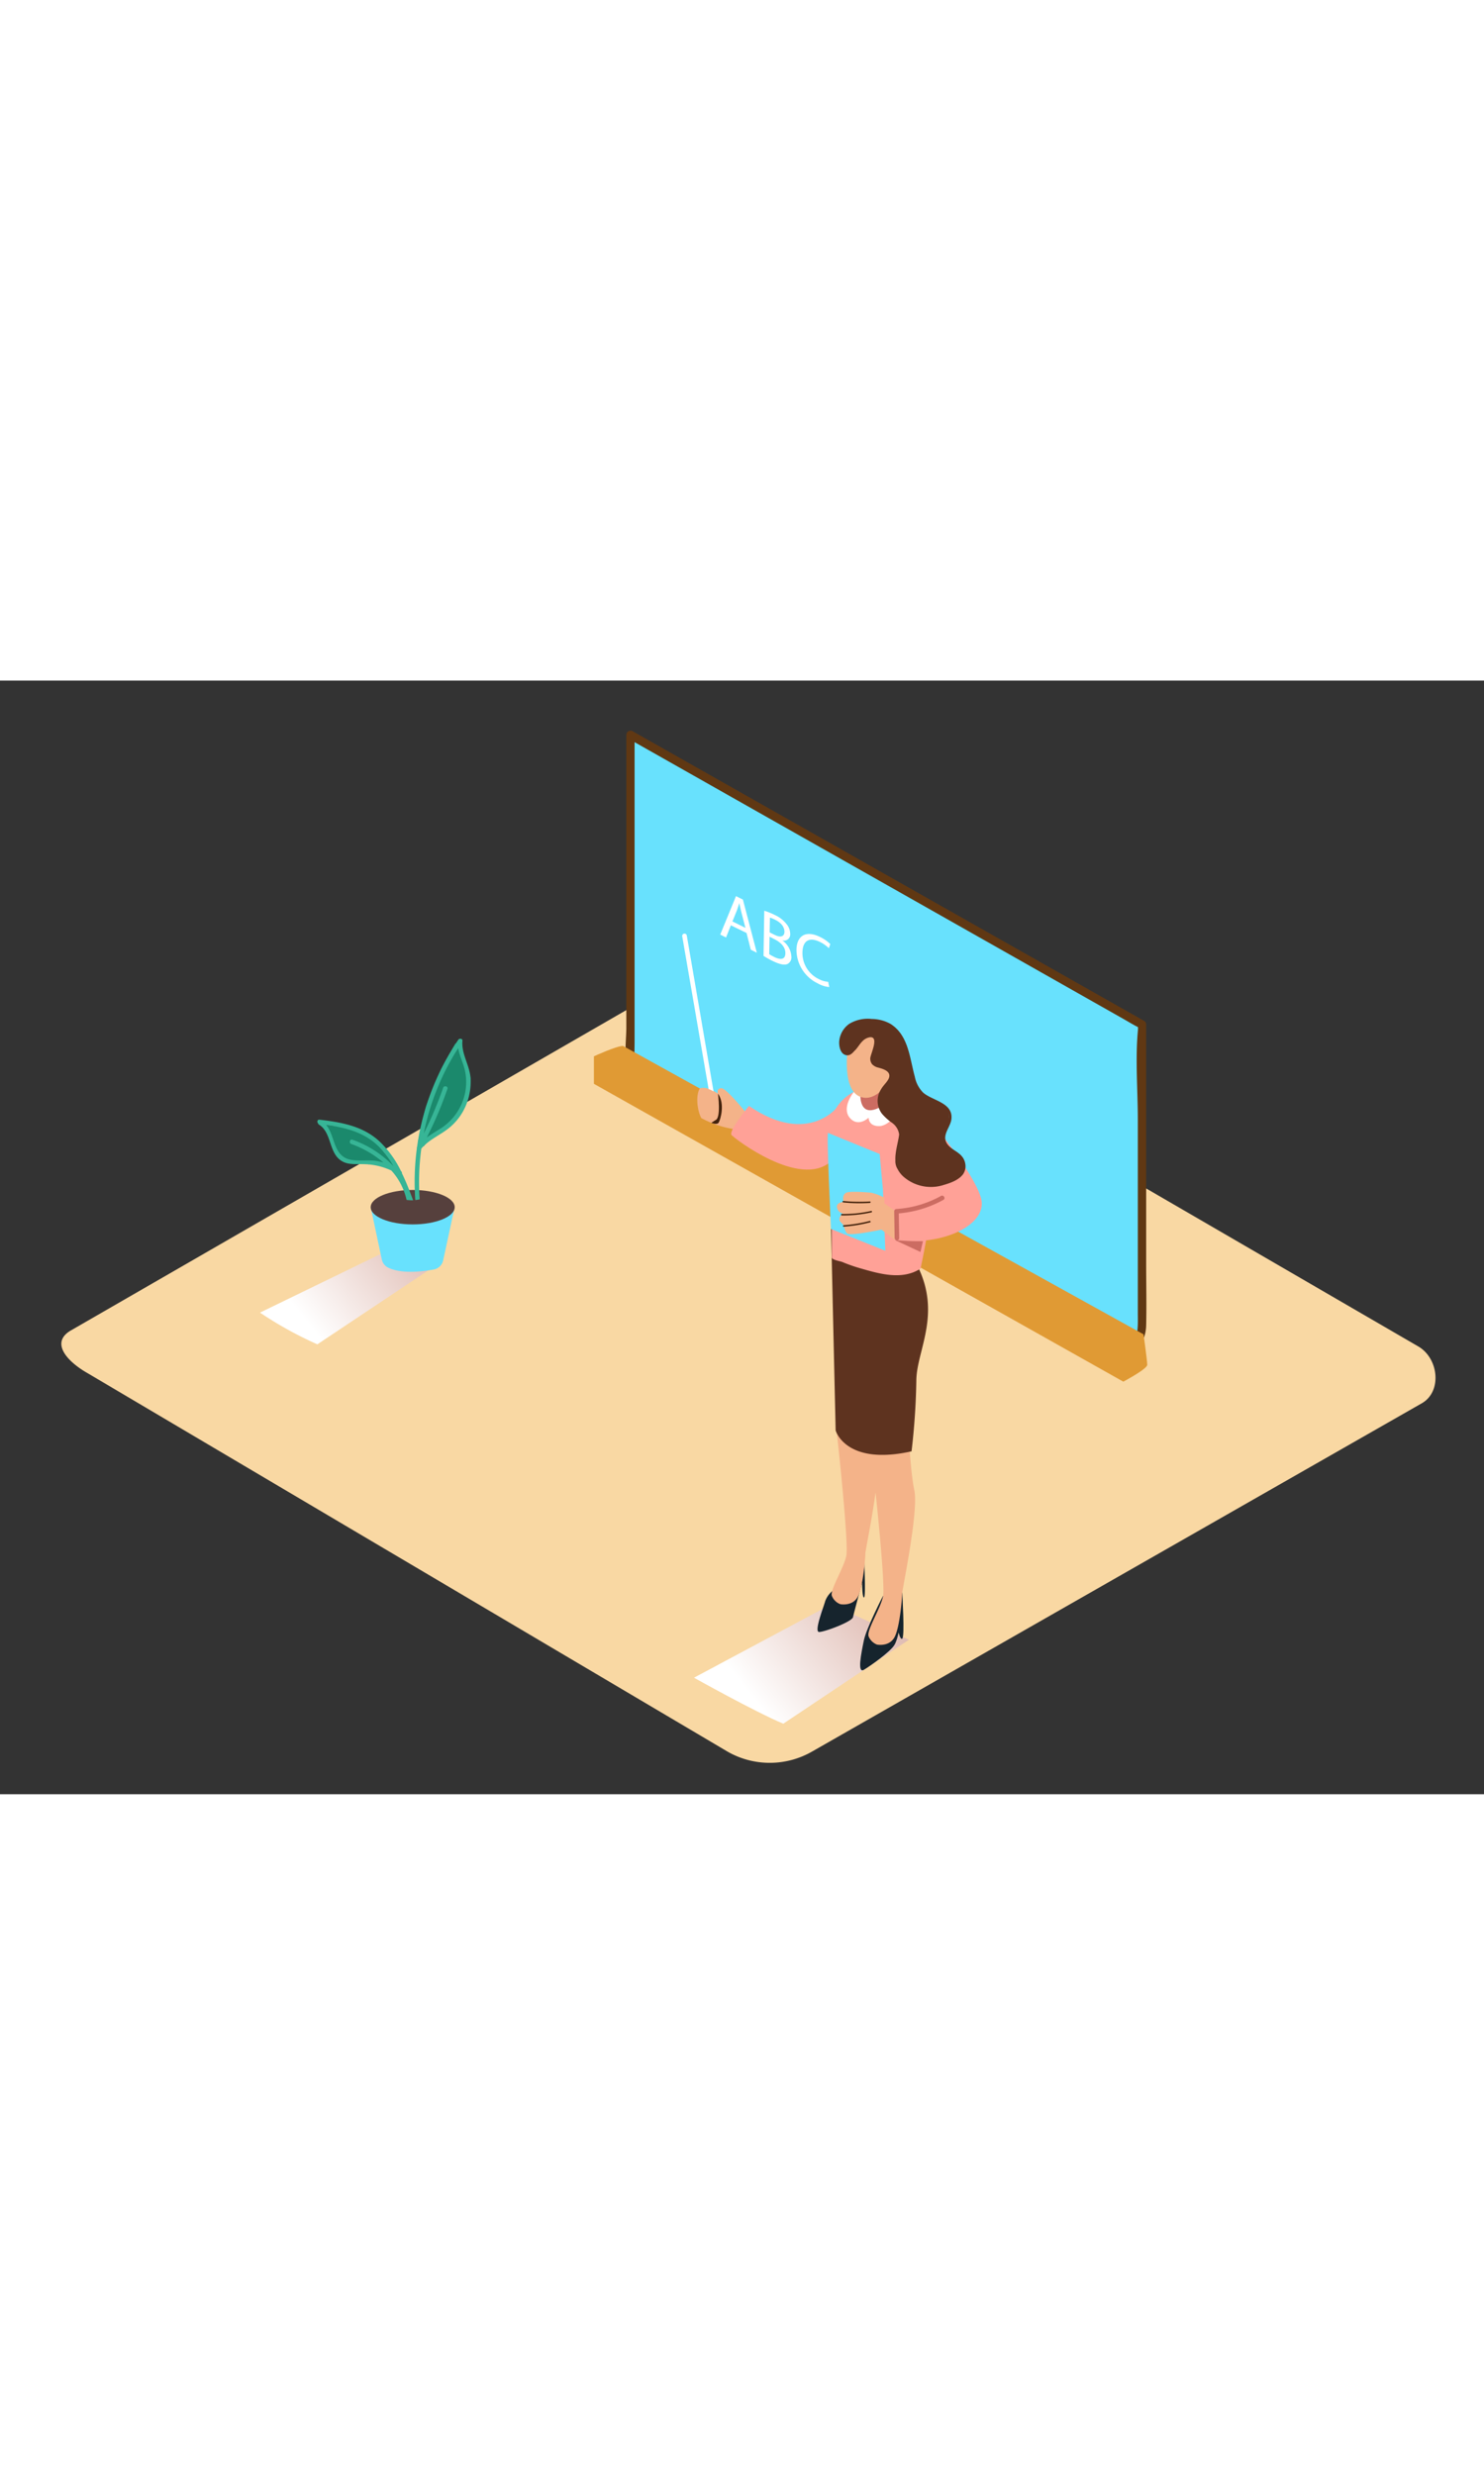 <svg xmlns="http://www.w3.org/2000/svg" xmlns:xlink="http://www.w3.org/1999/xlink" viewBox="0 0 400 300" data-imageid="teacher-isometric" imageName="Teacher" class="illustrations_image" style="width: 180px;"><rect x="0" y="0" width="400" height="300" fill="#333333" stroke="none"/><defs><linearGradient id="linear-gradient" x1="247.66" y1="237.76" x2="203.02" y2="274.11" gradientUnits="userSpaceOnUse"><stop offset="0" stop-color="#d4a397"/><stop offset="1" stop-color="#fff"/></linearGradient><linearGradient id="linear-gradient-2" x1="123.78" y1="139.62" x2="82.82" y2="172.96" xlink:href="#linear-gradient"/></defs><title>PP</title><g style="isolation:isolate"><g id="Layer_2" data-name="Layer 2"><path d="M196.24,288.6,23.74,186.65c-5.49-3.08-10.2-8.15-4.85-11.46L192,75.41c2.6-1.61,6.54-2.66,9.18-1.13L382.28,179.37c5.49,3.19,6.48,12.1,1,15.29L219,288.44A22.94,22.94,0,0,1,196.24,288.6Z" fill="#f9d8a3"/><path d="M224,248.87l-36.94,19.74s16.35,9.15,24.07,12.39L245,258.38" fill="url(#linear-gradient)" style="mix-blend-mode:multiply"/><path d="M307.81,92.67l-137.89-78v87.93a6.58,6.58,0,0,0,3.34,5.73L298,178.88a6.58,6.58,0,0,0,9.82-5.73Z" fill="#68e1fd" class="target-color"/><path d="M300.23,178.85l-87.71-49.64c-12.57-7.11-26-13.54-38.06-21.54-4-2.66-3.41-6.22-3.41-10.38V14.64l-1.69,1L258,65.79l44.79,25.35c1.31.74,2.61,1.55,4,2.24.85.44.06.26-.1-.65a7.5,7.5,0,0,1,0,1.77c-.69,7.79,0,16,0,23.78v52.09c0,3.65.65,11.55-6.45,8.48-1.32-.57-2.46,1.37-1.14,1.94,5.71,2.46,9.71-1.54,9.84-7.1s0-11.12,0-16.67V92.67a1.13,1.13,0,0,0-.56-1l-121-68.48-16.87-9.55a1.14,1.14,0,0,0-1.69,1V93.43c0,4.66-1.36,11.8,2.75,15.08,2.65,2.12,6.1,3.56,9,5.23l22.16,12.54,58.7,33.22,37.65,21.3A1.13,1.13,0,0,0,300.23,178.85Z" fill="#603813"/><path d="M167.94,98.43c-1.64-.07-7.86,2.79-7.86,2.79v7.41l142.7,80.23s6.45-3.41,6.45-4.53-1-8.22-1-8.22Z" fill="#e09a34"/><path d="M103.38,154.09l-33.3,16.17a102,102,0,0,0,15.46,8.55l33.93-22.62" fill="url(#linear-gradient-2)" style="mix-blend-mode:multiply"/><path d="M124.18,97.69a2.93,2.93,0,0,0-1.49.12c-1.27,2.29-2.57,4.57-3.8,6.88l-2.31,5.62c-.57,1.39-1.16,2.77-1.69,4.17-.94,3.3-1.59,6.68-2.27,10a2.92,2.92,0,0,0,1.57,1c1.29-1.73,3.17-2.63,5-3.92a19.51,19.51,0,0,0,5.82-7.39,22.24,22.24,0,0,0,1.36-3.42c.2-1.22.37-2.44.5-3.68A73.76,73.76,0,0,1,124.18,97.69Z" fill="#1b896c"/><path d="M100.21,123.31a.88.88,0,0,1-.2-.29c-1.43-.71-2.87-1.4-4.34-2-.45-.34-.91-.65-1.38-1a.79.79,0,0,1-.63.26,37.5,37.5,0,0,1-6.35-.71,2.57,2.57,0,0,0-.22.56,16.51,16.51,0,0,1,3.71,7.73c.4.46.84,1,1.31,1.45,2.1.83,5,.65,7.37,1a4.07,4.07,0,0,0,.27-.76l.1,0a18.79,18.79,0,0,1,2.35,1.05,9.48,9.48,0,0,1,4.35,1.8,3,3,0,0,0,.95-.59C105,129,102.88,125.95,100.21,123.31Z" fill="#1b896c"/><path d="M99.92,141.86l3,14.1a3.17,3.17,0,0,0,1.7,2.18c1.76.86,5.38,1.76,12.28.51a3.19,3.19,0,0,0,2.55-2.46l3.1-14.34" fill="#68e1fd" class="target-color"/><ellipse cx="111.24" cy="141.86" rx="11.32" ry="4.64" fill="#56403d"/><path d="M126.82,106.95c-.27-3.41-2.51-6.46-2.17-9.9.06-.64-.81-.74-1.11-.3a68.05,68.05,0,0,0-11.12,28.85.61.61,0,0,0-.06.42,68,68,0,0,0-.42,13.92,8.65,8.65,0,0,0,1.18-.19,67.17,67.17,0,0,1,.44-13.66c2-2.39,4.86-3.52,7.29-5.42a15.52,15.52,0,0,0,4.68-6.1A16.14,16.14,0,0,0,126.82,106.95Zm-2.41,7.14a15.09,15.09,0,0,1-6.09,6.85c-1.13.71-2.24,1.38-3.28,2.14A103.16,103.16,0,0,0,120.6,110c.25-.73-.9-1-1.15-.32A101.07,101.07,0,0,1,114.22,122,67,67,0,0,1,123.51,99c.29,1.94,1.21,3.68,1.72,5.66A14.69,14.69,0,0,1,124.41,114.09Z" fill="#37b596"/><path d="M111.34,140c-.9-2.44-1.84-4.9-3-7.26a.61.61,0,0,0-.25-.58l0,0a27.75,27.75,0,0,0-5.57-7.8C98,120,92.07,119,86.11,118.29c-.6-.07-.72.66-.37,1a.56.56,0,0,0,.26.35c3.55,2.2,2.51,7.81,6.27,9.88,1.76,1,3.91.68,5.84.76A18,18,0,0,1,105.5,132a17.31,17.31,0,0,1,4.08,7.89A10.05,10.05,0,0,0,111.34,140ZM95,123.69c-.72-.26-1,.89-.32,1.15a28.07,28.07,0,0,1,8.68,5,17.35,17.35,0,0,0-1.89-.43c-2.51-.41-6.34.38-8.56-.91-3.09-1.79-2.8-6.18-5-8.79,5.37.72,10.48,2,14.44,6.08a25.28,25.28,0,0,1,3.69,5A28.22,28.22,0,0,0,95,123.69Z" fill="#37b596"/><path d="M224.15,245.44a6.38,6.38,0,0,0-1.73,2.56c-.32,1.29-3.09,8.27-1.65,8.29s8.88-2.75,9.15-4,2.46-9.3,2.46-9.3,0,4.12.52,4,0-10.84,0-10.84" fill="#16242d"/><path d="M243.16,244.26c0,1.72.8,13.37,0,13.86s-1.88-5.66-1.88-5.66" fill="#16242d"/><path d="M238,246.59s-4.46,8.66-5.13,11.88c-.78,3.74-1.85,9.11,0,8s7.16-4.89,8.21-6.68c2.05-3.47,2.05-13.78,2.05-13.78" fill="#16242d"/><path d="M232.9,200.41c.21.82,1.85,7.59,2.46,12.52s3.28,30.38,2.67,33.67-4.52,9.24-3.9,10.88a4,4,0,0,0,2.26,2.21s3.28.67,4.72-2,2.05-10.67,2.05-11.7,4.52-22.38,3.28-27.92-1.85-21.57-1.85-21.57Z" fill="#f4b389"/><path d="M236.59,207.18c-1.23-5.54-1.85-21.57-1.85-21.57l-4.95,1.66s0,.06,0,.1a2.67,2.67,0,0,1,1.54,3.52c-1.26,3.59-3.73,6.33-5.5,9.63a3.63,3.63,0,0,1-.48.69c0,.28.08.56.11.83.62,4.93,3.28,30.38,2.67,33.67s-4.52,9.24-3.9,10.88a4,4,0,0,0,2.26,2.21s3.28.67,4.72-2,2.05-10.67,2.05-11.7S237.82,212.72,236.59,207.18Z" fill="#f4b389"/><path d="M224,147.73,225.24,202s2.66,9.59,20.46,5.63a188.18,188.18,0,0,0,1.29-19c0-8.41,7.57-18.73-.74-32.89C237.36,140.66,224,147.73,224,147.73Z" fill="#5e331f"/><path d="M194.41,109.81c-1.41.06-.89,1.48-.89,1.48s-2.75-2.11-4.86-1.45c-1.11,1.62-.86,5.65.35,8a27.15,27.15,0,0,0,12.15,3.3l.51-4S195.82,109.75,194.41,109.81Z" fill="#f4b389"/><path d="M193.52,111.28s.9,6.61-.68,7.13l-1.11.72s1.56.67,2-.08S195.5,114,193.52,111.28Z" fill="#42210b"/><path d="M233.73,158.85c4.73,1.31,10,2.39,14.39-.44,7.28-33.8,1.94-44.28-10.63-48.28-5-1.58-10.14,1.33-12.58,5.82-1.39,13-.63,26.41-.7,39.45,0,.66,2.27,1,2.84,1.23a43.47,43.47,0,0,0,5.21,1.8Z" fill="#ffa197"/><path d="M226.16,114.38s-8,11.34-24.29.2c0,0-5.6,6.8-4.69,7.84s18.4,14.43,26.72,7.17" fill="#ffa197"/><path d="M223.2,121.85c-.47-.22.78,25.88.78,25.88l14.66,5.87L238,137.27l-.89-9.73S223.67,122.06,223.2,121.85Z" fill="#68e1fd" class="target-color"/><path d="M238.47,140.9c-.15-.08-.09-.73-.07-1.58a13.75,13.75,0,0,0-3.71-1.38c-2.18-.18-5.64-.39-6.55,0-1.35.59-.76,2.53-.76,2.53s-2.11.06-1.77,1.51a2,2,0,0,0,1.6,1.59s-1.6,1.21-.68,2.23l.93,1a3.87,3.87,0,0,0,.83,2.1c.76.84,9.3-1,9.3-1l3.61,2.77.43-7.54S238.92,141.16,238.47,140.9Z" fill="#f4b389"/><path d="M234.47,140.32a44.74,44.74,0,0,1-7.19-.13c-.25,0-.25.36,0,.39a44.74,44.74,0,0,0,7.19.13C234.71,140.69,234.72,140.3,234.47,140.32Z" fill="#42210b"/><path d="M234.81,142.88a34,34,0,0,1-7.92.81.19.19,0,0,0,0,.39,34.49,34.49,0,0,0,8-.83C235.15,143.2,235.05,142.82,234.81,142.88Z" fill="#42210b"/><path d="M234.42,145.57a39.54,39.54,0,0,1-7,1.15.19.19,0,0,0,0,.39,40,40,0,0,0,7.12-1.17C234.77,145.89,234.66,145.52,234.42,145.57Z" fill="#42210b"/><path d="M230.13,110.83s-3.38,4.17-1.11,6.92,5.11,0,5.11,0-.07,2.37,2.94,2.27,6.13-5.2,6.13-5.2" fill="#fff"/><path d="M231.93,110.76h0s-.72,6.57,4.28,4.62a41.78,41.78,0,0,0,6.11-3v-4" fill="#cc6c62"/><path d="M248.55,115.74c.59.61,14.31,17,15.94,23.93s-10.39,12.81-23.3,11l.43-7.54,7.47-3.49-3.44-4" fill="#ffa197"/><path d="M228.77,96.88s-2.42,13.11,3.08,15.23,10.56-7.79,10.57-10.84C242.41,94.94,236.13,95.48,228.77,96.88Z" fill="#f4b389"/><path d="M260.21,130.34a4.19,4.19,0,0,0-1-2.25c-1.13-1.3-2.94-1.86-3.92-3.31-1.59-2.37,1-4.46,1.17-6.8.36-4.32-5.22-4.83-7.65-7a8.32,8.32,0,0,1-2.24-4.31c-1.39-5-1.68-11.12-6.55-14.19A10.52,10.52,0,0,0,235,91.16a9.64,9.64,0,0,0-6.07,1.3,6.42,6.42,0,0,0-2.73,4.75c-.09,1.36.34,3.52,2,3.72,1.09.13,1.64-.71,2.32-1.38s1.23-1.72,2-2.45a3.57,3.57,0,0,1,1.84-1c2.77-.43.27,4.54.22,5.61a2.39,2.39,0,0,0,.47,1.61,3.18,3.18,0,0,0,1.68.94c1.33.37,3.63,1,2.82,2.94-.45,1-1.49,1.86-2.05,2.87a5.74,5.74,0,0,0,.22,6.61,14,14,0,0,0,2.62,2.38,4.63,4.63,0,0,1,2,3.1c0,.08,0,.15,0,.23-.26,2-1.11,4.6-1,6.85a4,4,0,0,0,.58,2.33,7.14,7.14,0,0,0,1.68,2.14,11.25,11.25,0,0,0,10.71,2.18c1.82-.54,3.92-1.24,5.17-2.77A3.72,3.72,0,0,0,260.21,130.34ZM255.8,118a4.56,4.56,0,0,0,0-.85,4,4,0,0,0-.14-.63A3.11,3.11,0,0,1,255.8,118Z" fill="#5e331f"/><path d="M253.64,138.83a28.6,28.6,0,0,1-12,3.52.63.63,0,0,0-.62.62l.12,7.19a.59.59,0,0,0,.56.59l-.51-.05,6.91,3.23.67-2.91a63,63,0,0,1-7-.26.57.57,0,0,0,.6-.6l-.11-6.63a30.14,30.14,0,0,0,12-3.63C255,139.52,254.34,138.44,253.64,138.83Z" fill="#cc6c62"/><path d="M192.33,110.68l-7.21-42a.62.62,0,0,0-1.23.21L191,110.06A5.52,5.52,0,0,1,192.33,110.68Z" fill="#fff"/><path d="M200.25,59,204,73.32l-1.63-.81L201.23,68,197,65.93l-1.3,3.28-1.57-.78,4.25-10.36Zm-2.87,5.86,3.55,1.76-1.08-4.12c-.25-.94-.41-1.76-.58-2.56l0,0c-.19.65-.4,1.3-.63,1.94l-1.22,3" fill="#fff"/><path d="M210.93,70.05a5.7,5.7,0,0,1,2.38,4.3,2,2,0,0,1-1.05,2c-.84.38-2.17.09-4.1-.86a25.43,25.43,0,0,1-2.36-1.32L206,62a17.51,17.51,0,0,1,2.79,1.12,8.35,8.35,0,0,1,3.23,2.5A4.22,4.22,0,0,1,213,68.3,1.66,1.66,0,0,1,210.93,70Zm-2.31,4.38c1.57.78,3,.9,3.07-.9s-1.34-3.06-3-3.89L207.43,69l-.09,4.71a12.25,12.25,0,0,0,1.28.71m-1.09-10.59-.08,4,1.39.69c1.61.8,2.57.38,2.6-.81,0-1.45-1-2.54-2.55-3.3a7.24,7.24,0,0,0-1.35-.55" fill="#fff"/><path d="M221,69.05a10.35,10.35,0,0,1,2.8,1.93l-.39,1.12A9.08,9.08,0,0,0,221,70.41c-2.77-1.37-4.64-.43-4.71,2.81a7.79,7.79,0,0,0,4.44,7.21,6.27,6.27,0,0,0,2.5.72l.29,1.41a7.6,7.6,0,0,1-3.13-1,10.07,10.07,0,0,1-5.71-9.13C214.78,68.62,217.34,67.24,221,69.05Z" fill="#fff"/></g></g></svg>